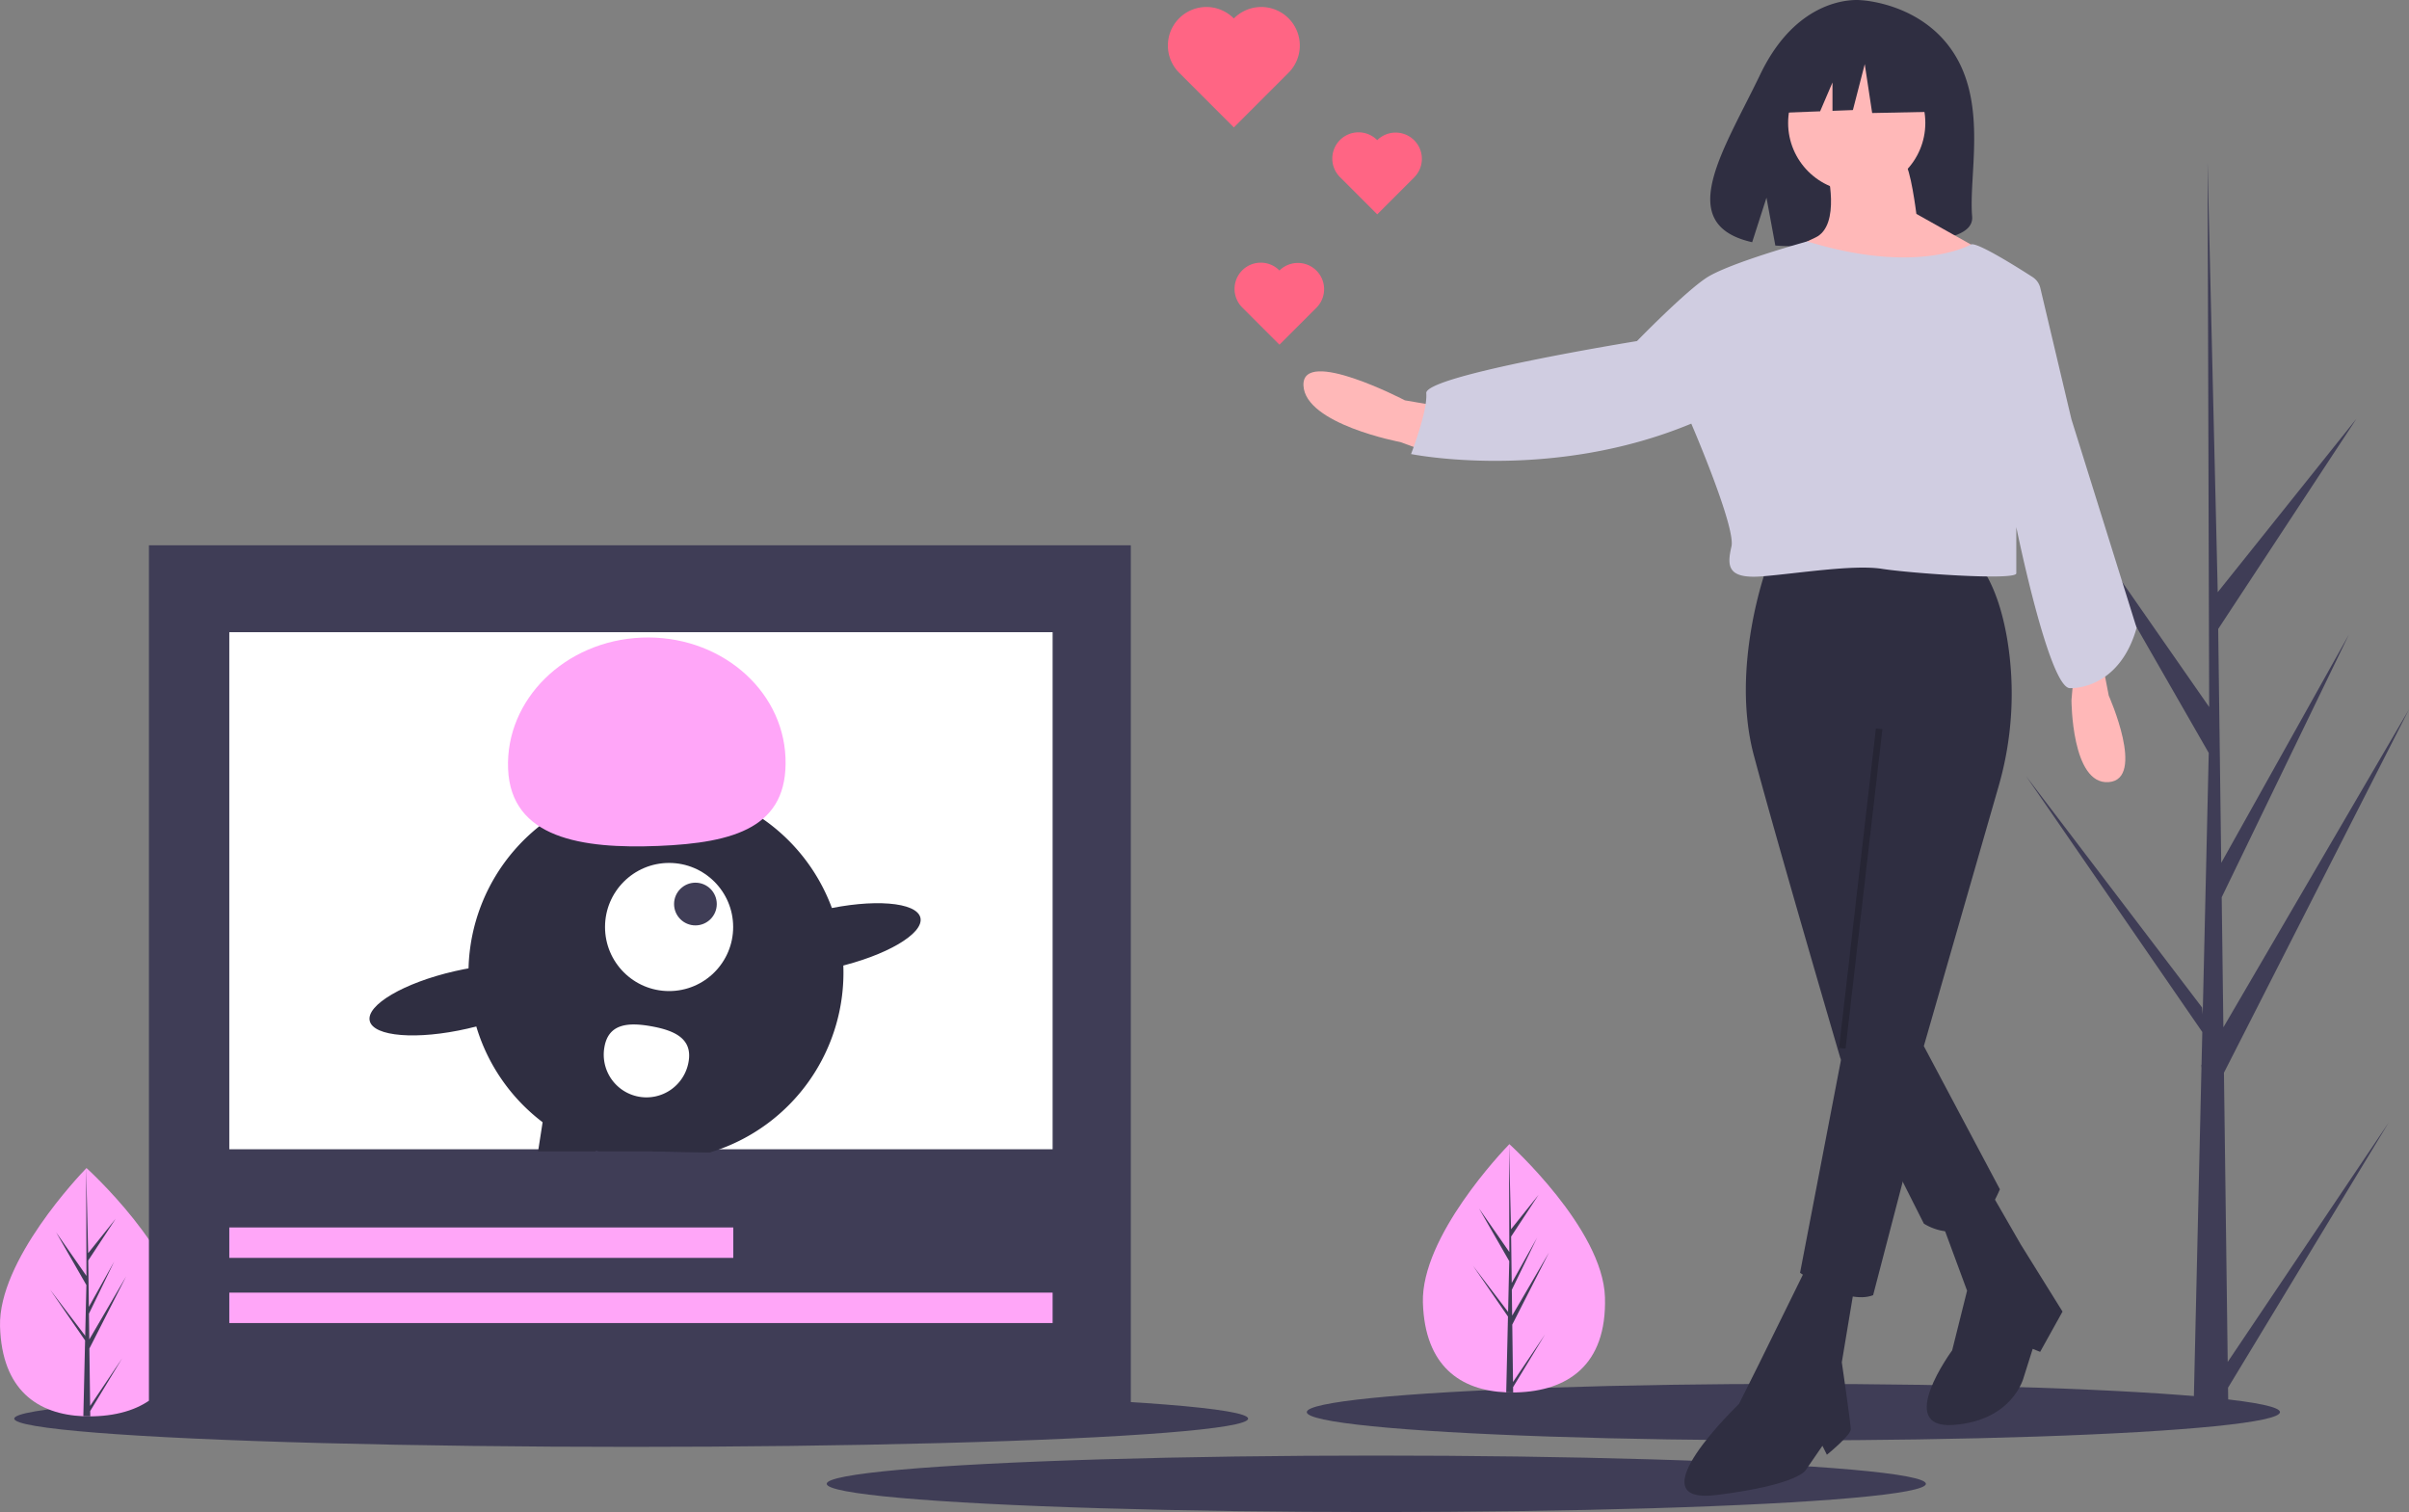 <svg id="a82e93cf-5769-44b9-87d7-e6c1d0b8b4f4" data-name="Layer 1" xmlns="http://www.w3.org/2000/svg" width="1108.947" height="696" viewBox="0 0 1108.947 696"><rect x="0" y="0" width="1108.947" height="696" fill="#808080" stroke="none"/><title>online_popularity</title><path d="M945.87,128.003c-14.651-24.756-43.638-25.91-43.638-25.91s-28.246-3.612-46.365,34.092c-16.889,35.143-40.198,69.075-3.753,77.302l6.583-20.489,4.077,22.015a142.601,142.601,0,0,0,15.593.267c39.03-1.26,76.2.369,75.003-13.637C951.78,183.024,959.968,151.824,945.87,128.003Z" transform="translate(-45.527 -102)" fill="#2f2e41"/><ellipse cx="825.557" cy="650" rx="224" ry="13" fill="#3f3d56"/><ellipse cx="290.557" cy="653" rx="284" ry="13" fill="#3f3d56"/><ellipse cx="633.557" cy="683" rx="253" ry="13" fill="#3f3d56"/><path d="M784.346,699.129c.922,31.558-17.518,43.124-40.658,43.799q-.806.024-1.605.029-1.61.012-3.188-.054c-20.929-.869-37.495-11.978-38.352-41.327-.887-30.373,36.812-69.836,39.64-72.755l.005-.003c.107-.111.162-.167.162-.167S783.424,667.574,784.346,699.129Z" transform="translate(-45.527 -102)" fill="#ffa6f8"/><path d="M742.021,738.146l14.7-21.86-14.67,24.212.031,2.46q-1.61.012-3.188-.054l.729-31.619-.02-.244.027-.047.07-2.988L723.602,684.633l16.079,21.136.057.632.551-23.89L726.384,658.279l13.944,20.035-.146-49.493 0-.165.005.162.923,39.007,12.672-15.845L741.152,671.186l.277,21.369,11.661-20.855-11.618,23.997.154,11.882L758.584,678.528l-16.907,33.196Z" transform="translate(-45.527 -102)" fill="#3f3d56"/><path d="M129.346,710.129c.922,31.558-17.518,43.124-40.658,43.799q-.806.024-1.605.029-1.61.012-3.188-.054c-20.929-.869-37.495-11.978-38.352-41.327-.887-30.373,36.812-69.836,39.64-72.755l.005-.003c.107-.111.162-.167.162-.167S128.424,678.574,129.346,710.129Z" transform="translate(-45.527 -102)" fill="#ffa6f8"/><path d="M87.021,749.146l14.7-21.86L87.051,751.498l.031,2.46q-1.61.012-3.188-.054l.729-31.619-.02-.244.027-.047.07-2.988L68.602,695.633l16.079,21.136.057.632.551-23.89L71.384,669.279l13.944,20.035-.146-49.493 0-.165.005.162.923,39.007,12.672-15.845L86.152,682.186l.277,21.369,11.661-20.855L86.471,706.697l.154,11.882L103.584,689.528,86.677,722.724Z" transform="translate(-45.527 -102)" fill="#3f3d56"/><path d="M1071.021,728.902l74.068-110.146-73.916,121.996.155,12.394q-8.111.062-16.064-.27l3.674-159.32-.101-1.229.136-.237.352-15.055L978.21,459.268l81.017,106.499.288,3.182,2.775-120.372L992.229,326.48l70.259,100.951-.733-249.38.002-.83.024.816,4.651,196.545,63.851-79.837-63.642,96.769,1.394,107.67,58.756-105.082-58.54,120.911.776,59.87,85.447-146.378-85.188,167.264Z" transform="translate(-45.527 -102)" fill="#3f3d56"/><path d="M859.053,362.469s-17.162,45.995-6.178,87.185,39.817,139.359,39.817,139.359l38.444,76.201s21.968,15.103,35.011-15.789l-35.011-65.904L965.406,464.446a153.617,153.617,0,0,0,4.051-68.597c-1.954-11.306-5.284-22.618-10.862-31.32C958.595,364.529,869.35,350.799,859.053,362.469Z" transform="translate(-45.527 -102)" fill="#2f2e41"/><path d="M894.751,580.776l-20.595,107.094s21.281,15.103,33.638,10.297l20.595-78.947Z" transform="translate(-45.527 -102)" fill="#2f2e41"/><path d="M876.902,685.811l-21.968,44.622-8.925,17.849s-48.741,46.682-10.297,41.876,41.19-11.671,41.19-11.671l7.551-10.984,2.059,4.119s10.984-8.924,10.984-11.67-4.119-30.892-4.119-30.892l5.492-32.952Z" transform="translate(-45.527 -102)" fill="#2f2e41"/><path d="M939.373,664.529l11.67,31.579-6.865,27.46s-26.773,36.384.686,34.325,32.265-21.968,32.265-21.968l4.119-13.043,3.433,1.373,10.297-18.535-19.222-30.892-13.043-22.654Z" transform="translate(-45.527 -102)" fill="#2f2e41"/><path d="M1012.142,400.913l4.119,21.281s17.162,38.444,0,39.817-17.162-37.757-17.162-37.757l1.373-15.789Z" transform="translate(-45.527 -102)" fill="#ffb8b8"/><path d="M716.261,290.387l-24.027-4.119s-47.368-24.714-46.682-6.865,44.622,26.087,44.622,26.087l13.043,4.805Z" transform="translate(-45.527 -102)" fill="#ffb8b8"/><circle cx="854.716" cy="56.579" r="31.579" fill="#ffb8b8"/><path d="M886.513,179.86s6.865,26.087-5.492,31.579-13.73,9.611-13.73,9.611,82.38,26.087,88.558-4.806l-28.146-15.789s-2.746-21.968-5.492-23.341S886.513,179.86,886.513,179.86Z" transform="translate(-45.527 -102)" fill="#ffb8b8"/><path d="M984.757,234.561a8.238,8.238,0,0,0-3.557-5.031c-7.169-4.618-25.826-16.343-28.37-14.979-3.16,1.694-27.393,13.294-75.345-1.431,0,0-36.281,9.989-46.579,16.854S799.084,259,799.084,259s-97.686,15.762-97,24-7,28-7,28,64,13,129-14c0,0,20.552,47.62,18.493,56.545s-2.059,15.103,14.416,13.73,41.876-5.492,54.92-3.433,61.785,5.492,61.785,2.059V344.62s15.103,74.142,24.714,74.142,24.494-5.794,30.672-27.762l-30-96Z" transform="translate(-45.527 -102)" fill="#d0cde1"/><rect x="828.094" y="509.5" width="147.98" height="3" transform="translate(245.567 1246.596) rotate(-83.421)" opacity="0.2"/><polygon points="893.866 24.746 865.229 9.745 825.682 15.882 817.5 52.02 837.867 51.236 843.557 37.96 843.557 51.017 852.956 50.656 858.41 29.519 861.82 52.02 895.23 51.338 893.866 24.746" fill="#2f2e41"/><path d="M634.51,226.505a12.077,12.077,0,1,0-17.079,17.079l17.079,17.079,17.079-17.079a12.077,12.077,0,0,0-17.079-17.079Z" transform="translate(-45.527 -102)" fill="#ff6584"/><path d="M679.51,166.505a12.077,12.077,0,1,0-17.079,17.079l17.079,17.079,17.079-17.079a12.077,12.077,0,0,0-17.079-17.079Z" transform="translate(-45.527 -102)" fill="#ff6584"/><path d="M613.51,110.505a17.734,17.734,0,1,0-25.079,25.079l25.079,25.079,25.079-25.079a17.734,17.734,0,1,0-25.079-25.079Z" transform="translate(-45.527 -102)" fill="#ff6584"/><rect x="68.557" y="251" width="452" height="400" fill="#3f3d56"/><rect x="105.557" y="291" width="379" height="238" fill="#fff"/><path d="M372.504,632.42c.45-.14.89-.28,1.34-.42a86.429,86.429,0,0,0,59.89-85.57,85.273,85.273,0,0,0-5.26-26.47,86.325,86.325,0,0,0-167.26,27.77,86.24,86.24,0,0,0,58.61,83.82c.45.16.91.31,1.36.45h24.75Z" transform="translate(-45.527 -102)" fill="#2f2e41"/><polygon points="277.007 512.11 274.297 529.55 274.227 530 247.697 530 249.787 516.56 251.207 507.44 277.007 512.11" fill="#2f2e41"/><polygon points="326.977 530.42 327.047 530 328.597 521.45 302.797 516.78 300.407 530 326.977 530.42" fill="#2f2e41"/><circle cx="308.007" cy="426.7" r="29.492" fill="#fff"/><circle cx="320.128" cy="416.129" r="9.831" fill="#3f3d56"/><path d="M279.42,455.931c-1.298-31.947,26.236-59.006,61.498-60.438s64.899,23.304,66.197,55.251-23.214,39.205-58.476,40.638S280.718,487.878,279.42,455.931Z" transform="translate(-45.527 -102)" fill="#ffa6f8"/><ellipse cx="427.171" cy="534.087" rx="43.146" ry="13.545" transform="translate(-154.055 6.94) rotate(-12.91)" fill="#2f2e41"/><ellipse cx="257.783" cy="562.256" rx="43.146" ry="13.545" transform="translate(-164.631 -30.193) rotate(-12.91)" fill="#2f2e41"/><path d="M323.792,583.815a19.662,19.662,0,1,0,38.694,7.005c1.934-10.685-6.327-14.466-17.012-16.4S325.727,573.129,323.792,583.815Z" transform="translate(-45.527 -102)" fill="#fff"/><rect x="105.557" y="565" width="232" height="14" fill="#ffa6f8"/><rect x="105.557" y="595" width="379" height="14" fill="#ffa6f8"/></svg>